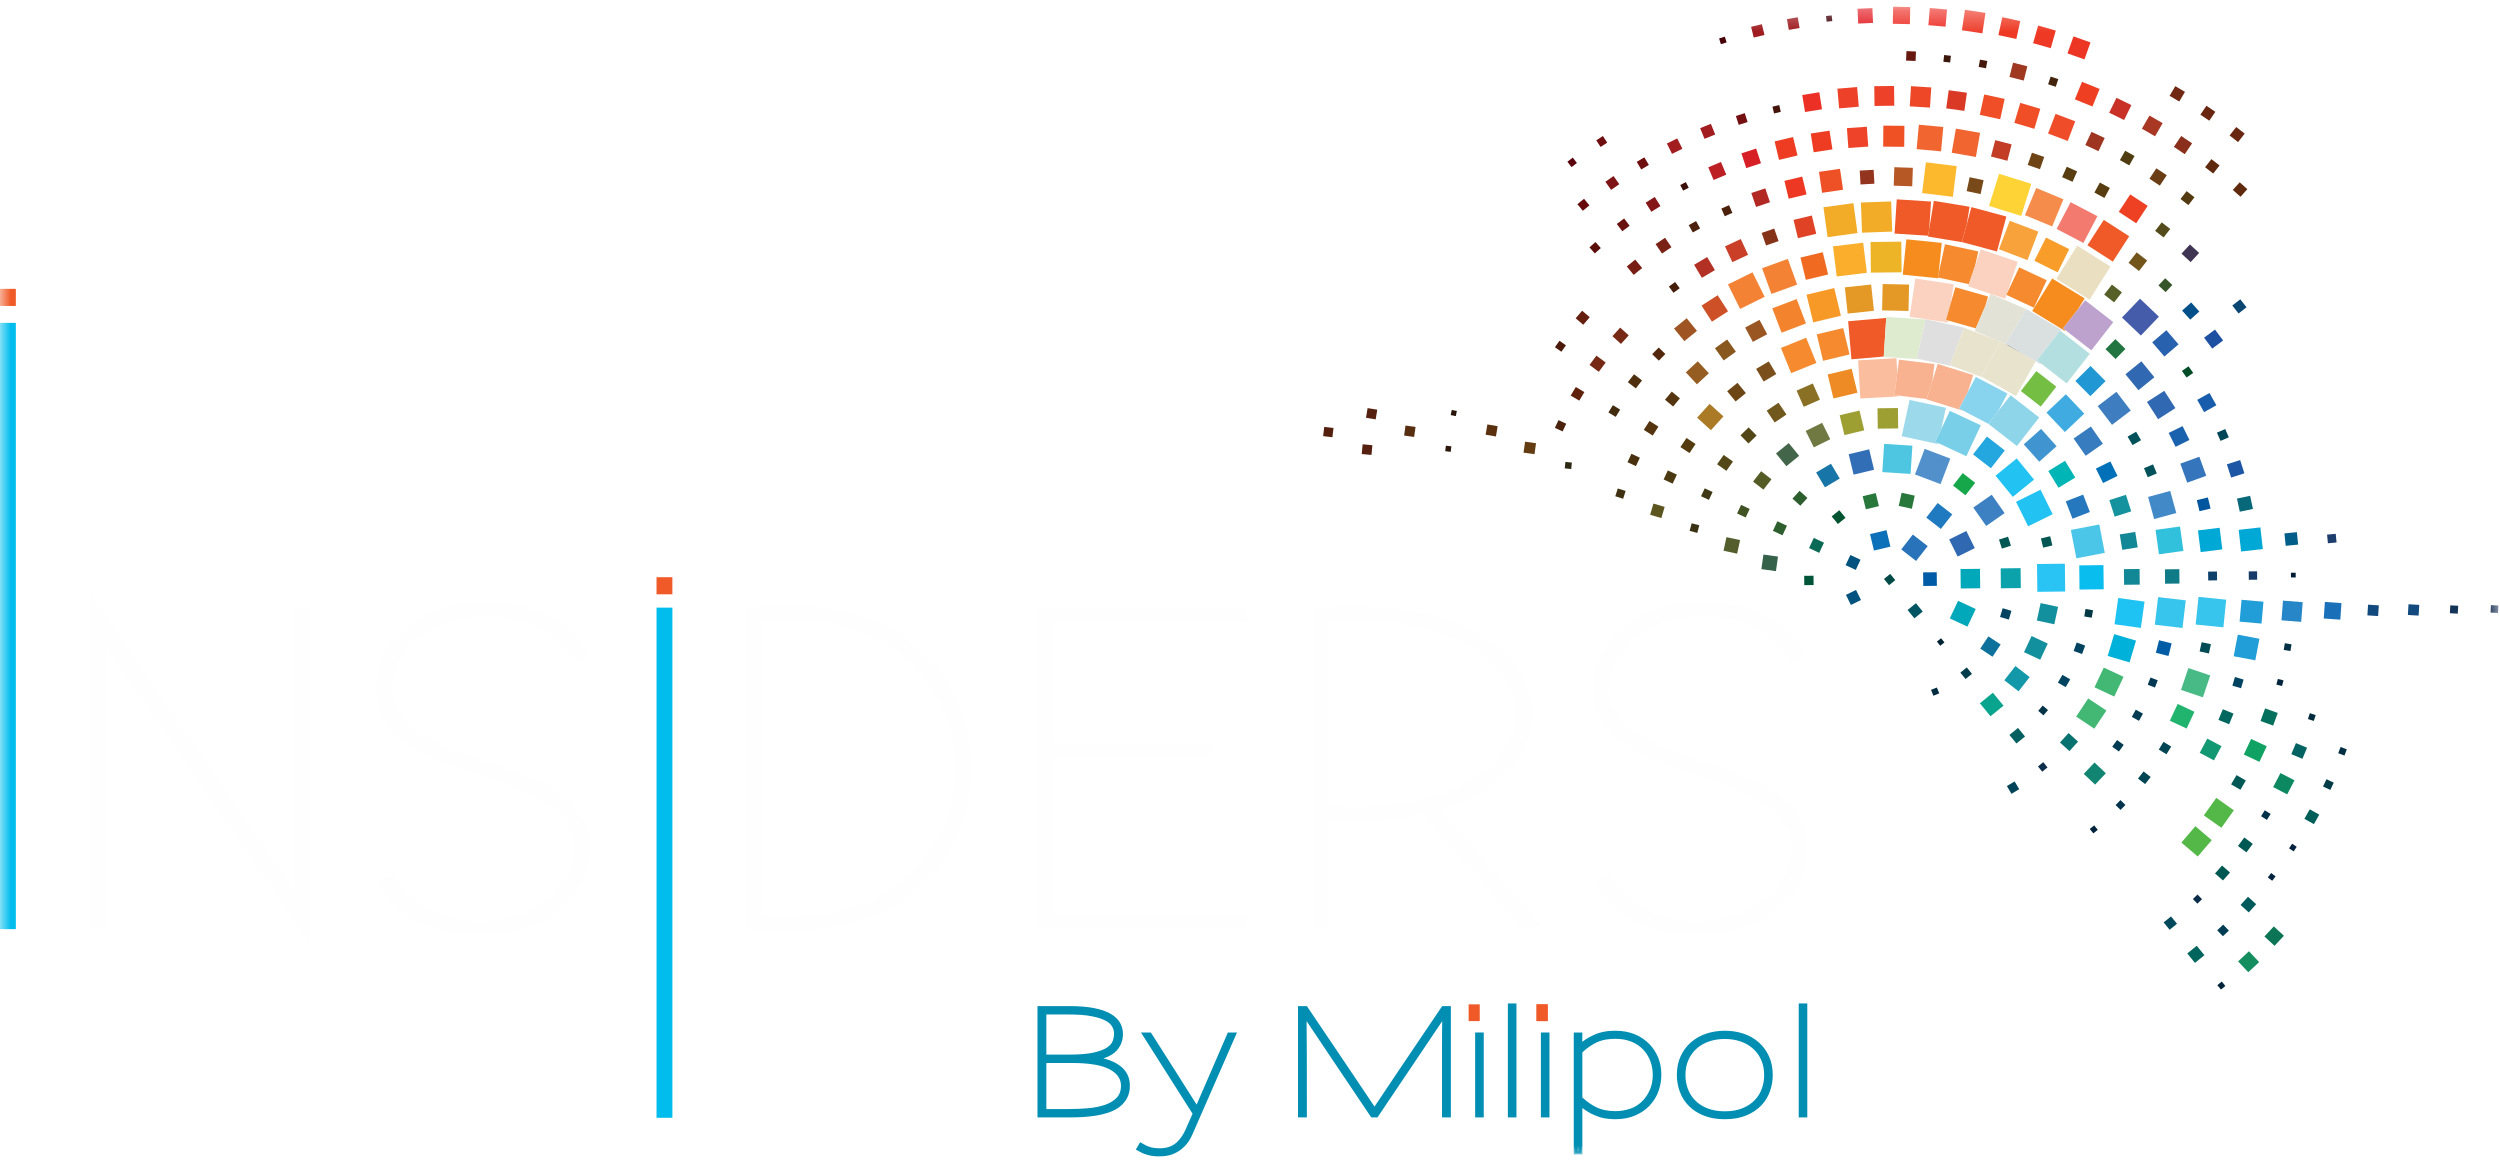 <svg xmlns="http://www.w3.org/2000/svg" xmlns:xlink="http://www.w3.org/1999/xlink" width="119" height="56" viewBox="0 0 119 56">
  <defs>
    <polygon id="logo-mobile-a" points="0 55 118.923 55 118.923 .319 0 .319"/>
  </defs>
  <g fill="none" fill-rule="evenodd">
    <polygon fill="#F05A28" points="69.982 48.529 70.361 48.529 70.361 47.882 69.982 47.882"/>
    <polygon stroke="#F05A28" stroke-width=".15" points="69.982 48.529 70.361 48.529 70.361 47.882 69.982 47.882"/>
    <polygon fill="#F05A28" points="73.215 48.529 73.595 48.529 73.595 47.882 73.215 47.882"/>
    <polygon stroke="#F05A28" stroke-width=".15" points="73.215 48.529 73.595 48.529 73.595 47.882 73.215 47.882"/>
    <polygon fill="#F05A28" points="73.215 48.529 73.595 48.529 73.595 47.882 73.215 47.882"/>
    <polygon stroke="#F05A28" stroke-width=".15" points="73.215 48.529 73.595 48.529 73.595 47.882 73.215 47.882"/>
    <path fill="#008EB3" d="M52.856,50.835 C52.471,50.626 51.855,50.523 51.008,50.523 L49.731,50.523 L49.731,52.865 L50.894,52.865 C51.195,52.865 51.497,52.853 51.799,52.826 C52.099,52.801 52.373,52.747 52.616,52.663 C52.86,52.58 53.058,52.46 53.207,52.305 C53.359,52.148 53.434,51.94 53.434,51.681 C53.434,51.326 53.241,51.043 52.856,50.835 M52.996,48.815 C52.925,48.694 52.802,48.59 52.631,48.503 C52.459,48.414 52.231,48.346 51.948,48.294 C51.667,48.241 51.318,48.215 50.901,48.215 L49.731,48.215 L49.731,50.274 L50.909,50.274 C51.387,50.274 51.771,50.242 52.06,50.179 C52.35,50.114 52.572,50.032 52.728,49.93 C52.883,49.827 52.984,49.713 53.032,49.585 C53.08,49.458 53.104,49.33 53.104,49.202 C53.104,49.065 53.069,48.936 52.996,48.815 M53.582,52.233 C53.497,52.39 53.385,52.521 53.244,52.629 C53.103,52.735 52.939,52.819 52.753,52.884 C52.567,52.948 52.369,52.995 52.161,53.029 C51.952,53.062 51.739,53.084 51.521,53.097 C51.304,53.109 51.094,53.114 50.894,53.114 L49.459,53.114 L49.459,47.966 L50.923,47.966 C51.368,47.966 51.746,47.998 52.06,48.058 C52.374,48.12 52.627,48.207 52.821,48.317 C53.015,48.429 53.155,48.561 53.244,48.712 C53.333,48.864 53.378,49.032 53.378,49.215 C53.378,49.505 53.283,49.752 53.097,49.958 C52.91,50.164 52.601,50.308 52.172,50.388 C52.641,50.454 53.013,50.595 53.291,50.81 C53.569,51.026 53.707,51.316 53.707,51.681 C53.707,51.893 53.665,52.077 53.582,52.233"/>
    <path stroke="#008EB3" stroke-width=".15" d="M52.856,50.835 C52.471,50.626 51.855,50.523 51.008,50.523 L49.731,50.523 L49.731,52.865 L50.894,52.865 C51.195,52.865 51.497,52.853 51.799,52.826 C52.099,52.801 52.373,52.747 52.616,52.663 C52.86,52.58 53.058,52.46 53.207,52.305 C53.359,52.148 53.434,51.94 53.434,51.681 C53.434,51.326 53.241,51.043 52.856,50.835 Z M52.996,48.815 C52.925,48.694 52.802,48.59 52.631,48.503 C52.459,48.414 52.231,48.346 51.948,48.294 C51.667,48.241 51.318,48.215 50.901,48.215 L49.731,48.215 L49.731,50.274 L50.909,50.274 C51.387,50.274 51.771,50.242 52.06,50.179 C52.35,50.114 52.572,50.032 52.728,49.93 C52.883,49.827 52.984,49.713 53.032,49.585 C53.08,49.458 53.104,49.33 53.104,49.202 C53.104,49.065 53.069,48.936 52.996,48.815 Z M53.582,52.233 C53.497,52.39 53.385,52.521 53.244,52.629 C53.103,52.735 52.939,52.819 52.753,52.884 C52.567,52.948 52.369,52.995 52.161,53.029 C51.952,53.062 51.739,53.084 51.521,53.097 C51.304,53.109 51.094,53.114 50.894,53.114 L49.459,53.114 L49.459,47.966 L50.923,47.966 C51.368,47.966 51.746,47.998 52.06,48.058 C52.374,48.12 52.627,48.207 52.821,48.317 C53.015,48.429 53.155,48.561 53.244,48.712 C53.333,48.864 53.378,49.032 53.378,49.215 C53.378,49.505 53.283,49.752 53.097,49.958 C52.91,50.164 52.601,50.308 52.172,50.388 C52.641,50.454 53.013,50.595 53.291,50.81 C53.569,51.026 53.707,51.316 53.707,51.681 C53.707,51.893 53.665,52.077 53.582,52.233 Z"/>
    <path fill="#008EB3" d="M56.722,53.895 C56.679,54.004 56.62,54.12 56.546,54.243 C56.472,54.366 56.372,54.483 56.248,54.592 C56.128,54.701 55.984,54.789 55.814,54.861 C55.644,54.932 55.437,54.967 55.193,54.967 C55.069,54.967 54.963,54.962 54.874,54.95 C54.785,54.937 54.703,54.92 54.626,54.897 C54.534,54.869 54.456,54.84 54.389,54.808 C54.322,54.777 54.248,54.738 54.167,54.692 L54.296,54.471 C54.363,54.509 54.428,54.543 54.49,54.577 C54.552,54.611 54.62,54.639 54.698,54.662 C54.765,54.686 54.84,54.704 54.924,54.715 C55.007,54.728 55.097,54.733 55.193,54.733 C55.375,54.733 55.539,54.708 55.689,54.655 C55.837,54.602 55.968,54.523 56.083,54.414 C56.245,54.257 56.383,54.059 56.492,53.817 L56.851,53.008 L54.447,49.222 L54.74,49.222 L55.875,51.006 C56.056,51.295 56.24,51.584 56.424,51.876 C56.607,52.166 56.791,52.454 56.972,52.738 C57.227,52.146 57.477,51.566 57.727,50.999 L58.495,49.222 L58.766,49.222 L56.722,53.895 Z"/>
    <path stroke="#008EB3" stroke-width=".15" d="M56.722,53.895 C56.679,54.004 56.62,54.12 56.546,54.243 C56.472,54.366 56.372,54.483 56.248,54.592 C56.128,54.701 55.984,54.789 55.814,54.861 C55.644,54.932 55.437,54.967 55.193,54.967 C55.069,54.967 54.963,54.962 54.874,54.95 C54.785,54.937 54.703,54.92 54.626,54.897 C54.534,54.869 54.456,54.84 54.389,54.808 C54.322,54.777 54.248,54.738 54.167,54.692 L54.296,54.471 C54.363,54.509 54.428,54.543 54.49,54.577 C54.552,54.611 54.62,54.639 54.698,54.662 C54.765,54.686 54.84,54.704 54.924,54.715 C55.007,54.728 55.097,54.733 55.193,54.733 C55.375,54.733 55.539,54.708 55.689,54.655 C55.837,54.602 55.968,54.523 56.083,54.414 C56.245,54.257 56.383,54.059 56.492,53.817 L56.851,53.008 L54.447,49.222 L54.74,49.222 L55.875,51.006 C56.056,51.295 56.24,51.584 56.424,51.876 C56.607,52.166 56.791,52.454 56.972,52.738 C57.227,52.146 57.477,51.566 57.727,50.999 L58.495,49.222 L58.766,49.222 L56.722,53.895 Z"/>
    <path fill="#008EB3" d="M68.714,53.114 L68.714,50.189 C68.714,49.402 68.718,48.792 68.728,48.356 C68.436,48.792 68.024,49.404 67.493,50.192 C66.963,50.98 66.307,51.955 65.527,53.114 L65.311,53.114 C64.528,51.95 63.87,50.974 63.342,50.185 C62.813,49.397 62.406,48.788 62.118,48.356 C62.123,48.792 62.127,49.402 62.129,50.189 C62.131,50.975 62.132,51.95 62.132,53.114 L61.86,53.114 L61.86,47.967 L62.169,47.967 C62.972,49.165 63.645,50.164 64.189,50.966 C64.732,51.769 65.144,52.382 65.427,52.809 C65.709,52.382 66.121,51.769 66.661,50.966 C67.201,50.164 67.876,49.165 68.686,47.967 L68.986,47.967 L68.986,53.114 L68.714,53.114 Z"/>
    <path stroke="#008EB3" stroke-width=".15" d="M68.714,53.114 L68.714,50.189 C68.714,49.402 68.718,48.792 68.728,48.356 C68.436,48.792 68.024,49.404 67.493,50.192 C66.963,50.98 66.307,51.955 65.527,53.114 L65.311,53.114 C64.528,51.95 63.87,50.974 63.342,50.185 C62.813,49.397 62.406,48.788 62.118,48.356 C62.123,48.792 62.127,49.402 62.129,50.189 C62.131,50.975 62.132,51.95 62.132,53.114 L61.86,53.114 L61.86,47.967 L62.169,47.967 C62.972,49.165 63.645,50.164 64.189,50.966 C64.732,51.769 65.144,52.382 65.427,52.809 C65.709,52.382 66.121,51.769 66.661,50.966 C67.201,50.164 67.876,49.165 68.686,47.967 L68.986,47.967 L68.986,53.114 L68.714,53.114 Z"/>
    <mask id="logo-mobile-b" fill="#fff">
      <use xlink:href="#logo-mobile-a"/>
    </mask>
    <polygon fill="#008EB3" points="71.849 53.114 72.108 53.114 72.108 47.839 71.849 47.839" mask="url(#logo-mobile-b)"/>
    <polygon stroke="#008EB3" stroke-width=".15" points="71.849 53.114 72.108 53.114 72.108 47.839 71.849 47.839" mask="url(#logo-mobile-b)"/>
    <path fill="#008EB3" d="M78.629,50.49 C78.549,50.275 78.433,50.084 78.28,49.919 C78.128,49.753 77.934,49.62 77.699,49.521 C77.465,49.421 77.194,49.372 76.889,49.372 C76.74,49.372 76.591,49.384 76.44,49.408 C76.289,49.431 76.137,49.477 75.983,49.543 C75.854,49.604 75.726,49.678 75.6,49.766 C75.473,49.855 75.354,49.952 75.245,50.061 L75.245,52.276 C75.397,52.413 75.537,52.524 75.664,52.607 C75.791,52.689 75.906,52.755 76.012,52.802 C76.122,52.849 76.25,52.888 76.397,52.919 C76.542,52.95 76.707,52.965 76.889,52.965 C77.146,52.965 77.396,52.924 77.637,52.841 C77.88,52.757 78.091,52.618 78.273,52.419 C78.412,52.267 78.525,52.087 78.614,51.878 C78.703,51.671 78.747,51.429 78.747,51.155 C78.747,50.927 78.707,50.706 78.629,50.49 M78.879,51.9 C78.796,52.146 78.656,52.373 78.46,52.581 C78.292,52.762 78.075,52.91 77.81,53.025 C77.544,53.141 77.237,53.2 76.889,53.2 C76.772,53.2 76.634,53.191 76.472,53.17 C76.309,53.152 76.13,53.101 75.934,53.014 C75.823,52.973 75.707,52.912 75.586,52.834 C75.463,52.756 75.35,52.672 75.245,52.581 L75.245,54.875 L74.986,54.875 L74.986,49.222 L75.245,49.222 L75.237,49.757 C75.319,49.68 75.414,49.607 75.521,49.536 C75.629,49.464 75.752,49.399 75.89,49.337 C76.029,49.271 76.18,49.221 76.343,49.188 C76.505,49.154 76.686,49.138 76.889,49.138 C77.543,49.138 78.072,49.349 78.474,49.77 C78.637,49.94 78.766,50.141 78.861,50.373 C78.957,50.605 79.005,50.866 79.005,51.155 C79.005,51.405 78.963,51.654 78.879,51.9" mask="url(#logo-mobile-b)"/>
    <path stroke="#008EB3" stroke-width=".15" d="M78.629,50.49 C78.549,50.275 78.433,50.084 78.28,49.919 C78.128,49.753 77.934,49.62 77.699,49.521 C77.465,49.421 77.194,49.372 76.889,49.372 C76.74,49.372 76.591,49.384 76.44,49.408 C76.289,49.431 76.137,49.477 75.983,49.543 C75.854,49.604 75.726,49.678 75.6,49.766 C75.473,49.855 75.354,49.952 75.245,50.061 L75.245,52.276 C75.397,52.413 75.537,52.524 75.664,52.607 C75.791,52.689 75.906,52.755 76.012,52.802 C76.122,52.849 76.25,52.888 76.397,52.919 C76.542,52.95 76.707,52.965 76.889,52.965 C77.146,52.965 77.396,52.924 77.637,52.841 C77.88,52.757 78.091,52.618 78.273,52.419 C78.412,52.267 78.525,52.087 78.614,51.878 C78.703,51.671 78.747,51.429 78.747,51.155 C78.747,50.927 78.707,50.706 78.629,50.49 Z M78.879,51.9 C78.796,52.146 78.656,52.373 78.46,52.581 C78.292,52.762 78.075,52.91 77.81,53.025 C77.544,53.141 77.237,53.2 76.889,53.2 C76.772,53.2 76.634,53.191 76.472,53.17 C76.309,53.152 76.13,53.101 75.934,53.014 C75.823,52.973 75.707,52.912 75.586,52.834 C75.463,52.756 75.35,52.672 75.245,52.581 L75.245,54.875 L74.986,54.875 L74.986,49.222 L75.245,49.222 L75.237,49.757 C75.319,49.68 75.414,49.607 75.521,49.536 C75.629,49.464 75.752,49.399 75.89,49.337 C76.029,49.271 76.18,49.221 76.343,49.188 C76.505,49.154 76.686,49.138 76.889,49.138 C77.543,49.138 78.072,49.349 78.474,49.77 C78.637,49.94 78.766,50.141 78.861,50.373 C78.957,50.605 79.005,50.866 79.005,51.155 C79.005,51.405 78.963,51.654 78.879,51.9 Z" mask="url(#logo-mobile-b)"/>
    <path fill="#008EB3" d="M83.898,50.417 C83.798,50.193 83.661,50.005 83.486,49.852 C83.311,49.697 83.106,49.581 82.869,49.5 C82.632,49.42 82.377,49.38 82.104,49.38 C81.826,49.38 81.569,49.42 81.334,49.5 C81.096,49.581 80.89,49.697 80.715,49.852 C80.542,50.005 80.404,50.193 80.303,50.417 C80.202,50.638 80.152,50.891 80.152,51.176 C80.152,51.413 80.191,51.639 80.271,51.854 C80.35,52.069 80.469,52.26 80.629,52.425 C80.789,52.591 80.992,52.724 81.239,52.824 C81.485,52.923 81.774,52.973 82.104,52.973 L82.112,52.973 C82.437,52.973 82.722,52.923 82.966,52.824 C83.209,52.724 83.411,52.591 83.572,52.425 C83.732,52.26 83.852,52.069 83.93,51.854 C84.01,51.639 84.049,51.413 84.049,51.176 C84.049,50.891 83.999,50.638 83.898,50.417 M84.178,51.925 C84.092,52.169 83.96,52.384 83.779,52.571 C83.6,52.757 83.373,52.91 83.095,53.025 C82.818,53.141 82.488,53.2 82.104,53.2 C81.731,53.2 81.406,53.144 81.129,53.033 C80.851,52.921 80.62,52.774 80.439,52.588 C80.257,52.404 80.121,52.189 80.031,51.943 C79.94,51.697 79.893,51.438 79.893,51.168 C79.893,50.847 79.951,50.56 80.066,50.309 C80.18,50.059 80.339,49.845 80.54,49.67 C80.741,49.495 80.975,49.362 81.243,49.272 C81.511,49.183 81.798,49.138 82.104,49.138 C82.411,49.138 82.698,49.183 82.966,49.272 C83.234,49.362 83.467,49.495 83.665,49.67 C83.864,49.845 84.02,50.059 84.135,50.309 C84.25,50.56 84.308,50.847 84.308,51.168 L84.308,51.176 C84.308,51.432 84.264,51.681 84.178,51.925" mask="url(#logo-mobile-b)"/>
    <path stroke="#008EB3" stroke-width=".15" d="M83.898,50.417 C83.798,50.193 83.661,50.005 83.486,49.852 C83.311,49.697 83.106,49.581 82.869,49.5 C82.632,49.42 82.377,49.38 82.104,49.38 C81.826,49.38 81.569,49.42 81.334,49.5 C81.096,49.581 80.89,49.697 80.715,49.852 C80.542,50.005 80.404,50.193 80.303,50.417 C80.202,50.638 80.152,50.891 80.152,51.176 C80.152,51.413 80.191,51.639 80.271,51.854 C80.35,52.069 80.469,52.26 80.629,52.425 C80.789,52.591 80.992,52.724 81.239,52.824 C81.485,52.923 81.774,52.973 82.104,52.973 L82.112,52.973 C82.437,52.973 82.722,52.923 82.966,52.824 C83.209,52.724 83.411,52.591 83.572,52.425 C83.732,52.26 83.852,52.069 83.93,51.854 C84.01,51.639 84.049,51.413 84.049,51.176 C84.049,50.891 83.999,50.638 83.898,50.417 Z M84.178,51.925 C84.092,52.169 83.96,52.384 83.779,52.571 C83.6,52.757 83.373,52.91 83.095,53.025 C82.818,53.141 82.488,53.2 82.104,53.2 C81.731,53.2 81.406,53.144 81.129,53.033 C80.851,52.921 80.62,52.774 80.439,52.588 C80.257,52.404 80.121,52.189 80.031,51.943 C79.94,51.697 79.893,51.438 79.893,51.168 C79.893,50.847 79.951,50.56 80.066,50.309 C80.18,50.059 80.339,49.845 80.54,49.67 C80.741,49.495 80.975,49.362 81.243,49.272 C81.511,49.183 81.798,49.138 82.104,49.138 C82.411,49.138 82.698,49.183 82.966,49.272 C83.234,49.362 83.467,49.495 83.665,49.67 C83.864,49.845 84.02,50.059 84.135,50.309 C84.25,50.56 84.308,50.847 84.308,51.168 L84.308,51.176 C84.308,51.432 84.264,51.681 84.178,51.925 Z" mask="url(#logo-mobile-b)"/>
    <polygon fill="#008EB3" points="85.694 53.114 85.952 53.114 85.952 47.839 85.694 47.839" mask="url(#logo-mobile-b)"/>
    <polygon stroke="#008EB3" stroke-width=".15" points="85.694 53.114 85.952 53.114 85.952 47.839 85.694 47.839" mask="url(#logo-mobile-b)"/>
    <polygon fill="#008EB3" points="73.421 53.114 73.68 53.114 73.68 49.222 73.421 49.222" mask="url(#logo-mobile-b)"/>
    <polygon stroke="#008EB3" stroke-width=".15" points="73.421 53.114 73.68 53.114 73.68 49.222 73.421 49.222" mask="url(#logo-mobile-b)"/>
    <polygon fill="#008EB3" points="70.292 53.114 70.551 53.114 70.551 49.222 70.292 49.222" mask="url(#logo-mobile-b)"/>
    <polygon stroke="#008EB3" stroke-width=".15" points="70.292 53.114 70.551 53.114 70.551 49.222 70.292 49.222" mask="url(#logo-mobile-b)"/>
    <polygon fill="#00BDED" points="0 44.227 .754 44.227 .754 15.368 0 15.368" mask="url(#logo-mobile-b)"/>
    <polygon fill="#F05A28" points="0 14.563 .754 14.563 .754 13.749 0 13.749" mask="url(#logo-mobile-b)"/>
    <polygon fill="#FEFEFE" points="4.274 44.227 4.274 28.289 14.004 42.456 14.004 28.923 14.758 28.923 14.758 44.861 5.028 30.694 5.028 44.227" mask="url(#logo-mobile-b)"/>
    <path fill="#FEFEFE" d="M18.705,41.647 C19.46,43.134 21.069,43.833 22.879,43.833 C25.418,43.833 27.354,42.369 27.354,40.292 C27.354,38.455 24.89,37.493 22.879,36.881 C20.616,36.203 17.901,35.11 17.901,32.858 C17.901,30.388 20.189,28.66 23.13,28.66 C25.243,28.66 27.153,29.492 28.008,31.241 L27.304,31.503 C26.549,30.016 24.94,29.316 23.13,29.316 C20.591,29.316 18.655,30.782 18.655,32.858 C18.655,34.695 21.119,35.657 23.13,36.269 C25.393,36.947 28.108,38.04 28.108,40.292 C28.108,42.762 25.821,44.489 22.879,44.489 C20.742,44.489 18.856,43.658 18.002,41.909 L18.705,41.647 Z" mask="url(#logo-mobile-b)"/>
    <polygon fill="#00BDED" points="31.251 53.207 32.006 53.207 32.006 28.923 31.251 28.923" mask="url(#logo-mobile-b)"/>
    <path fill="#FEFEFE" d="M45.481,36.575 C45.481,33.033 42.891,29.491 37.712,29.491 C37.36,29.491 36.681,29.513 36.279,29.535 L36.279,43.615 C36.706,43.637 37.36,43.637 37.712,43.637 C42.891,43.637 45.481,40.117 45.481,36.575 M46.235,36.575 C46.235,40.445 43.394,44.292 37.712,44.292 C37.159,44.292 36.178,44.271 35.525,44.227 L35.525,28.923 C36.178,28.879 37.159,28.836 37.712,28.836 C43.394,28.836 46.235,32.683 46.235,36.575" mask="url(#logo-mobile-b)"/>
    <polygon fill="#FEFEFE" points="49.378 44.227 49.378 28.923 59.334 28.923 59.334 29.579 50.132 29.579 50.132 35.351 57.675 35.351 57.675 36.007 50.132 36.007 50.132 43.571 59.334 43.571 59.334 44.227" mask="url(#logo-mobile-b)"/>
    <path fill="#FEFEFE" d="M63.23 29.535L63.23 38.368C63.633 38.39 64.06 38.412 64.412 38.412 69.592 38.412 72.181 36.203 72.181 33.974 72.181 31.743 69.592 29.513 64.412 29.513 64.06 29.513 63.658 29.513 63.23 29.535L63.23 29.535zM62.476 44.227L62.476 28.923C63.129 28.879 63.859 28.857 64.412 28.857 70.094 28.857 72.935 31.437 72.935 33.974 72.935 35.832 71.451 37.668 68.51 38.543L73.312 44.03 72.709 44.424 67.731 38.739C66.776 38.958 65.644 39.067 64.412 39.067 64.035 39.067 63.658 39.045 63.23 39.023L63.23 44.227 62.476 44.227zM76.631 41.647C77.385 43.134 78.994 43.833 80.804 43.833 83.343 43.833 85.279 42.369 85.279 40.292 85.279 38.455 82.815 37.493 80.804 36.881 78.541 36.203 75.826 35.11 75.826 32.858 75.826 30.388 78.114 28.66 81.055 28.66 83.167 28.66 85.078 29.492 85.933 31.241L85.229 31.503C84.475 30.016 82.865 29.316 81.055 29.316 78.516 29.316 76.581 30.782 76.581 32.858 76.581 34.695 79.045 35.657 81.055 36.269 83.319 36.947 86.034 38.04 86.034 40.292 86.034 42.762 83.746 44.489 80.804 44.489 78.667 44.489 76.781 43.658 75.926 41.909L76.631 41.647z" mask="url(#logo-mobile-b)"/>
    <polygon fill="#F05A28" points="31.251 28.289 32.005 28.289 32.005 27.475 31.251 27.475" mask="url(#logo-mobile-b)"/>
    <polygon fill="#000" points="95.614 16.445 95.424 16.364 96.505 16.971" mask="url(#logo-mobile-b)"/>
    <polygon fill="#004A47" points="89.677 27.559 89.919 27.856 90.216 27.614 89.974 27.317" mask="url(#logo-mobile-b)"/>
    <polygon fill="#005563" points="91.522 29.109 91.198 28.713 90.801 29.036 91.125 29.433" mask="url(#logo-mobile-b)"/>
    <polygon fill="#00537E" points="88.346 28.08 87.866 28.317 88.103 28.796 88.583 28.559" mask="url(#logo-mobile-b)"/>
    <polygon fill="#00537E" points="88.078 26.418 87.85 26.902 88.335 27.128 88.561 26.645" mask="url(#logo-mobile-b)"/>
    <polygon fill="#0D71B9" points="89.797 25.236 89.013 25.423 89.2 26.207 89.984 26.019" mask="url(#logo-mobile-b)"/>
    <polygon fill="#2873BA" points="91.206 26.702 91.758 25.996 91.05 25.445 90.499 26.152" mask="url(#logo-mobile-b)"/>
    <polygon fill="#005CA7" points="92.196 27.885 92.188 27.239 91.54 27.245 91.547 27.893" mask="url(#logo-mobile-b)"/>
    <polygon fill="#002433" points="92.196 30.541 92.357 30.739 92.556 30.578 92.394 30.38" mask="url(#logo-mobile-b)"/>
    <polygon fill="#005539" points="86.323 27.405 85.879 27.409 85.884 27.853 86.329 27.848" mask="url(#logo-mobile-b)"/>
    <polygon fill="#0B6A56" points="86.822 25.831 86.336 25.605 86.111 26.088 86.594 26.316" mask="url(#logo-mobile-b)"/>
    <polygon fill="#005331" points="87.846 24.647 87.55 24.285 87.188 24.581 87.484 24.942" mask="url(#logo-mobile-b)"/>
    <polygon fill="#29783B" points="89.436 24.092 89.286 23.47 88.664 23.619 88.814 24.241" mask="url(#logo-mobile-b)"/>
    <polygon fill="#29783B" points="91.005 24.217 91.142 23.592 90.516 23.457 90.38 24.081" mask="url(#logo-mobile-b)"/>
    <polygon fill="#1F7ABF" points="92.386 25.178 92.928 24.484 92.233 23.943 91.69 24.637" mask="url(#logo-mobile-b)"/>
    <polygon fill="#3068B2" points="94.001 26.09 93.597 25.274 92.78 25.678 93.184 26.493" mask="url(#logo-mobile-b)"/>
    <polygon fill="#00A8B9" points="94.258 28.002 94.247 27.076 93.321 27.086 93.331 28.012" mask="url(#logo-mobile-b)"/>
    <polygon fill="#00A8B9" points="93.204 28.598 92.811 29.435 93.651 29.828 94.044 28.99" mask="url(#logo-mobile-b)"/>
    <polygon fill="#003C4C" points="93.314 32.018 93.562 32.321 93.866 32.075 93.618 31.77" mask="url(#logo-mobile-b)"/>
    <polygon fill="#002C40" points="92.194 32.725 91.916 32.837 92.029 33.117 92.309 33.003" mask="url(#logo-mobile-b)"/>
    <polygon fill="#35604A" points="84.535 27.187 84.632 26.493 83.939 26.397 83.842 27.09" mask="url(#logo-mobile-b)"/>
    <polygon fill="#2D5E2E" points="84.847 25.482 85.06 25.025 84.603 24.812 84.39 25.268" mask="url(#logo-mobile-b)"/>
    <polygon fill="#2D5E2E" points="86.034 23.702 85.66 23.363 85.321 23.736 85.695 24.074" mask="url(#logo-mobile-b)"/>
    <polygon fill="#1875A7" points="86.866 23.196 87.572 22.778 87.153 22.073 86.447 22.49" mask="url(#logo-mobile-b)"/>
    <polygon fill="#326EB6" points="88.972 21.387 87.997 21.621 88.231 22.593 89.206 22.359" mask="url(#logo-mobile-b)"/>
    <polygon fill="#4EC6E1" points="89.598 22.472 90.944 22.558 91.03 21.214 89.684 21.128" mask="url(#logo-mobile-b)"/>
    <polygon fill="#5290CC" points="92.834 21.829 91.615 21.367 91.153 22.584 92.371 23.045" mask="url(#logo-mobile-b)"/>
    <polygon fill="#16A74A" points="93.556 23.576 94.02 22.983 93.425 22.52 92.963 23.113" mask="url(#logo-mobile-b)"/>
    <polygon fill="#3D81C3" points="95.419 24.424 94.806 23.548 93.928 24.16 94.542 25.036" mask="url(#logo-mobile-b)"/>
    <polygon fill="#005652" points="95.152 25.684 95.29 26.114 95.72 25.975 95.583 25.546" mask="url(#logo-mobile-b)"/>
    <polygon fill="#0CA2AC" points="96.191 27.992 96.18 27.044 95.232 27.055 95.242 28.002" mask="url(#logo-mobile-b)"/>
    <polygon fill="#004461" points="95.327 28.951 95.202 29.369 95.621 29.493 95.745 29.076" mask="url(#logo-mobile-b)"/>
    <polygon fill="#0E719B" points="95.231 30.679 94.648 30.291 94.26 30.873 94.843 31.261" mask="url(#logo-mobile-b)"/>
    <polygon fill="#09A48E" points="95.367 33.59 94.861 32.972 94.243 33.476 94.748 34.094" mask="url(#logo-mobile-b)"/>
    <polygon fill="#535E2C" points="82.688 26.355 82.829 25.708 82.18 25.568 82.04 26.215" mask="url(#logo-mobile-b)"/>
    <polygon fill="#415224" points="83.094 24.633 83.285 24.225 82.876 24.033 82.684 24.442" mask="url(#logo-mobile-b)"/>
    <polygon fill="#545B25" points="84.323 22.814 83.83 22.43 83.446 22.923 83.939 23.307" mask="url(#logo-mobile-b)"/>
    <polygon fill="#43664A" points="85.639 21.696 85.144 21.09 84.537 21.585 85.031 22.191" mask="url(#logo-mobile-b)"/>
    <polygon fill="#707942" points="86.338 21.294 87.121 20.908 86.733 20.125 85.95 20.513" mask="url(#logo-mobile-b)"/>
    <polygon fill="#9D9F33" points="88.512 19.54 87.568 19.765 87.794 20.709 88.739 20.483" mask="url(#logo-mobile-b)"/>
    <polygon fill="#9D9F33" points="90.342 19.423 89.37 19.433 89.381 20.404 90.353 20.393" mask="url(#logo-mobile-b)"/>
    <polygon fill="#9CDAEB" points="92.407 20.421 92.627 19.41 90.896 19.036 90.522 20.764 92.251 21.138 92.262 21.092 92.123 21.028" mask="url(#logo-mobile-b)"/>
    <polygon fill="#79CFE7" points="94.287 20.245 92.813 19.556 92.407 20.421 92.123 21.028 92.261 21.092 93.597 21.717" mask="url(#logo-mobile-b)"/>
    <polygon fill="#24A6DE" points="94.766 22.29 95.429 21.441 94.579 20.78 93.916 21.628" mask="url(#logo-mobile-b)"/>
    <polygon fill="#22C3F3" points="95.81 23.652 96.82 22.829 95.996 21.82 94.986 22.643" mask="url(#logo-mobile-b)"/>
    <polygon fill="#22C3F3" points="97.708 24.476 97.13 23.309 95.961 23.887 96.54 25.052" mask="url(#logo-mobile-b)"/>
    <polygon fill="#005652" points="97.148 25.63 97.254 26.068 97.694 25.963 97.588 25.524" mask="url(#logo-mobile-b)"/>
    <polygon fill="#29C4F3" points="98.288 26.832 96.962 26.847 96.977 28.171 98.303 28.156" mask="url(#logo-mobile-b)"/>
    <polygon fill="#13909D" points="97.785 29.717 97.965 28.886 97.133 28.707 96.952 29.537" mask="url(#logo-mobile-b)"/>
    <polygon fill="#13909D" points="97.114 31.404 97.474 30.635 96.703 30.274 96.342 31.044" mask="url(#logo-mobile-b)"/>
    <polygon fill="#1398A9" points="96.611 32.23 95.934 31.703 95.405 32.38 96.084 32.907" mask="url(#logo-mobile-b)"/>
    <polygon fill="#00605F" points="96.391 35.057 96.057 34.649 95.648 34.982 95.982 35.39" mask="url(#logo-mobile-b)"/>
    <polygon fill="#3A3213" points="80.523 24.907 80.426 25.27 80.791 25.367 80.887 25.003" mask="url(#logo-mobile-b)"/>
    <polygon fill="#3E3914" points="81.345 23.795 81.52 23.42 81.145 23.245 80.969 23.62" mask="url(#logo-mobile-b)"/>
    <polygon fill="#544717" points="82.49 21.97 82.047 21.656 81.733 22.098 82.176 22.412" mask="url(#logo-mobile-b)"/>
    <polygon fill="#544717" points="82.847 20.722 83.226 21.11 83.614 20.732 83.235 20.344" mask="url(#logo-mobile-b)"/>
    <polygon fill="#71591D" points="85.036 19.731 84.656 19.17 84.094 19.549 84.474 20.11" mask="url(#logo-mobile-b)"/>
    <polygon fill="#897024" points="85.857 19.364 86.63 19.024 86.289 18.253 85.517 18.593" mask="url(#logo-mobile-b)"/>
    <polygon fill="#EE8B24" points="88.14 17.552 86.997 17.825 87.271 18.966 88.414 18.693" mask="url(#logo-mobile-b)"/>
    <polygon fill="#FABD9E" points="90.31 17.776 90.269 17.05 88.448 17.152 88.55 18.969 90.371 18.867 90.369 18.83 90.181 18.806" mask="url(#logo-mobile-b)"/>
    <polygon fill="#F9B28F" points="92.081 17.329 90.391 17.119 90.309 17.776 90.181 18.806 90.369 18.83 91.71 18.996 91.981 18.13" mask="url(#logo-mobile-b)"/>
    <polygon fill="#F9B28F" points="93.671 18.659 93.924 17.852 92.233 17.324 91.981 18.13 91.71 18.996 91.705 19.011 93.395 19.539 93.401 19.524 93.257 19.448" mask="url(#logo-mobile-b)"/>
    <polygon fill="#88D4EE" points="95.121 19.559 95.555 18.732 94.047 17.943 93.671 18.659 93.257 19.449 93.401 19.524 94.653 20.179 94.643 20.172" mask="url(#logo-mobile-b)"/>
    <polygon fill="#8ED5E9" points="95.121 19.559 94.643 20.172 94.653 20.179 96.004 21.231 97.065 19.872 95.704 18.813" mask="url(#logo-mobile-b)"/>
    <polygon fill="#4095D1" points="97.156 20.416 96.33 21.152 97.068 21.977 97.894 21.241" mask="url(#logo-mobile-b)"/>
    <polygon fill="#00B5B6" points="98.782 22.73 98.294 21.934 97.498 22.422 97.985 23.217" mask="url(#logo-mobile-b)"/>
    <polygon fill="#2578BD" points="98.329 23.864 98.651 24.691 99.479 24.37 99.158 23.543" mask="url(#logo-mobile-b)"/>
    <polygon fill="#4BC6E8" points="98.834 26.576 100.188 26.315 99.927 24.964 98.573 25.225" mask="url(#logo-mobile-b)"/>
    <polygon fill="#09BDEF" points="98.984 28.062 100.137 28.05 100.124 26.899 98.972 26.912" mask="url(#logo-mobile-b)"/>
    <polygon fill="#003844" points="99.21 29.343 99.567 29.403 99.628 29.048 99.271 28.987" mask="url(#logo-mobile-b)"/>
    <polygon fill="#004360" points="98.85 30.583 98.704 30.987 99.107 31.132 99.254 30.729" mask="url(#logo-mobile-b)"/>
    <polygon fill="#004360" points="98.326 32.708 98.542 32.338 98.171 32.122 97.955 32.493" mask="url(#logo-mobile-b)"/>
    <polygon fill="#003446" points="97.232 33.584 97.018 33.836 97.269 34.051 97.485 33.799" mask="url(#logo-mobile-b)"/>
    <polygon fill="#0B2E4D" points="97.462 36.529 97.258 36.279 97.007 36.483 97.211 36.733" mask="url(#logo-mobile-b)"/>
    <polygon fill="#004459" points="95.527 37.416 95.746 37.785 96.115 37.566 95.896 37.197" mask="url(#logo-mobile-b)"/>
    <polygon fill="#5D551F" points="79.08 24.661 79.238 24.128 78.703 23.97 78.546 24.503" mask="url(#logo-mobile-b)"/>
    <polygon fill="#4B3911" points="79.618 23.022 79.82 22.593 79.389 22.392 79.189 22.821" mask="url(#logo-mobile-b)"/>
    <polygon fill="#553C10" points="80.709 21.136 80.277 20.848 79.988 21.28 80.421 21.568" mask="url(#logo-mobile-b)"/>
    <polygon fill="#AB7A26" points="82.037 19.821 81.378 19.224 80.781 19.881 81.439 20.478" mask="url(#logo-mobile-b)"/>
    <polygon fill="#6D4616" points="83.104 18.712 82.704 18.222 82.213 18.622 82.614 19.111" mask="url(#logo-mobile-b)"/>
    <polygon fill="#7A4F1B" points="84.552 17.805 84.194 17.203 83.592 17.559 83.949 18.161" mask="url(#logo-mobile-b)"/>
    <polygon fill="#F58A2F" points="86.46 17.275 85.973 16.076 84.772 16.562 85.259 17.761" mask="url(#logo-mobile-b)"/>
    <polygon fill="#F58A2F" points="87.736 15.614 86.476 15.915 86.778 17.174 88.039 16.871" mask="url(#logo-mobile-b)"/>
    <polygon fill="#F05A28" points="87.972 15.29 88.128 17.103 89.667 16.971 89.784 15.134" mask="url(#logo-mobile-b)"/>
    <polygon fill="#DFEBCF" points="91.651 15.204 89.787 15.085 89.784 15.133 89.667 16.971 89.665 16.992 91.386 17.102 91.246 17.071" mask="url(#logo-mobile-b)"/>
    <polygon fill="#DEDFDE" points="93.488 15.599 93.528 15.613 93.531 15.602 91.653 15.197 91.651 15.204 91.246 17.071 91.386 17.102 93.009 17.453 92.811 17.377" mask="url(#logo-mobile-b)"/>
    <polygon fill="#E8E3CD" points="95.226 16.279 94.795 16.094 93.528 15.614 93.488 15.599 92.811 17.378 93.009 17.453 94.443 17.996 94.303 17.918" mask="url(#logo-mobile-b)"/>
    <polygon fill="#E8E3CD" points="95.424 16.364 95.226 16.279 94.303 17.918 94.443 17.996 95.965 18.851 96.895 17.201 96.505 16.971" mask="url(#logo-mobile-b)"/>
    <polygon fill="#74BF43" points="96.19 18.613 97.14 19.353 97.881 18.404 96.931 17.664" mask="url(#logo-mobile-b)"/>
    <polygon fill="#40ABE1" points="98.335 18.766 97.411 19.641 98.288 20.564 99.211 19.688" mask="url(#logo-mobile-b)"/>
    <polygon fill="#377CBF" points="98.703 20.874 99.277 21.695 100.098 21.121 99.525 20.302" mask="url(#logo-mobile-b)"/>
    <polygon fill="#0071B8" points="99.764 22.305 100.105 22.992 100.794 22.652 100.452 21.964" mask="url(#logo-mobile-b)"/>
    <polygon fill="#14929E" points="100.405 23.805 100.658 24.593 101.447 24.34 101.194 23.552" mask="url(#logo-mobile-b)"/>
    <polygon fill="#128796" points="101.637 25.318 100.9 25.438 101.02 26.173 101.756 26.054" mask="url(#logo-mobile-b)"/>
    <polygon fill="#128796" points="101.099 27.091 101.107 27.836 101.852 27.828 101.844 27.083" mask="url(#logo-mobile-b)"/>
    <polygon fill="#1EC3F3" points="100.652 29.715 101.905 29.89 102.08 28.637 100.827 28.463" mask="url(#logo-mobile-b)"/>
    <polygon fill="#00B1DA" points="101.675 30.493 100.635 30.185 100.326 31.223 101.367 31.531" mask="url(#logo-mobile-b)"/>
    <polygon fill="#43B874" points="101.081 32.216 100.139 31.777 99.697 32.716 100.639 33.156" mask="url(#logo-mobile-b)"/>
    <polygon fill="#43B874" points="100.265 33.821 99.399 33.246 98.824 34.11 99.689 34.685" mask="url(#logo-mobile-b)"/>
    <polygon fill="#087271" points="98.915 35.301 98.464 34.892 98.054 35.344 98.506 35.752" mask="url(#logo-mobile-b)"/>
    <polygon fill="#3F3011" points="77.007 23.25 76.888 23.622 77.261 23.742 77.38 23.369" mask="url(#logo-mobile-b)"/>
    <polygon fill="#49310F" points="77.468 22 77.87 22.189 78.059 21.787 77.656 21.599" mask="url(#logo-mobile-b)"/>
    <polygon fill="#55350F" points="78.941 20.308 78.515 20.038 78.244 20.463 78.67 20.733" mask="url(#logo-mobile-b)"/>
    <polygon fill="#55350F" points="79.641 19.35 79.964 18.962 79.576 18.64 79.253 19.027" mask="url(#logo-mobile-b)"/>
    <polygon fill="#965D22" points="80.245 17.725 80.773 18.293 81.342 17.766 80.813 17.198" mask="url(#logo-mobile-b)"/>
    <polygon fill="#88581E" points="82.213 16.159 81.631 16.575 82.046 17.157 82.628 16.741" mask="url(#logo-mobile-b)"/>
    <polygon fill="#995622" points="84.118 15.908 83.752 15.225 83.068 15.591 83.435 16.274" mask="url(#logo-mobile-b)"/>
    <polygon fill="#F4832E" points="84.36 14.676 84.802 15.837 85.964 15.395 85.522 14.235" mask="url(#logo-mobile-b)"/>
    <polygon fill="#F79926" points="87.626 15.028 87.31 13.712 85.991 14.028 86.308 15.344" mask="url(#logo-mobile-b)"/>
    <polygon fill="#E49825" points="89.2 14.792 89.066 13.543 87.814 13.677 87.949 14.927" mask="url(#logo-mobile-b)"/>
    <polygon fill="#E49825" points="90.845 14.802 90.872 13.546 89.614 13.52 89.587 14.775" mask="url(#logo-mobile-b)"/>
    <polygon fill="#FBD2C0" points="92.866 14.402 92.997 13.532 91.171 13.258 90.897 15.081 92.722 15.355 92.737 15.258 92.631 15.227" mask="url(#logo-mobile-b)"/>
    <polygon fill="#F58A2F" points="94.632 14.115 93.074 13.672 92.866 14.402 92.631 15.227 92.737 15.258 94.046 15.63 94.504 14.564" mask="url(#logo-mobile-b)"/>
    <polygon fill="#E2E3D6" points="96.517 14.745 96.484 14.731 96.515 14.749" mask="url(#logo-mobile-b)"/>
    <polygon fill="#E2E3D6" points="94.504 14.564 94.046 15.63 93.994 15.75 94.795 16.094 95.226 16.279 95.424 16.364 95.614 16.446 95.477 16.364 96.452 14.717 94.755 13.989 94.752 13.988" mask="url(#logo-mobile-b)"/>
    <polygon fill="#DADFDF" points="95.614 16.445 96.505 16.971 96.894 17.201 97.13 17.34 97.153 17.303 96.958 17.151 98.061 15.739 98.073 15.749 98.108 15.689 96.515 14.749 96.484 14.731 96.454 14.713 96.452 14.717 95.477 16.364" mask="url(#logo-mobile-b)"/>
    <polygon fill="#B4DFE0" points="96.958 17.151 97.153 17.303 98.373 18.252 99.475 16.84 98.073 15.748 98.061 15.739" mask="url(#logo-mobile-b)"/>
    <polygon fill="#2197D4" points="98.786 18.135 99.502 18.856 100.225 18.142 99.509 17.42" mask="url(#logo-mobile-b)"/>
    <polygon fill="#3E7DC0" points="99.85 19.331 100.532 20.222 101.424 19.542 100.743 18.65" mask="url(#logo-mobile-b)"/>
    <polygon fill="#005159" points="101.274 20.783 101.508 21.186 101.913 20.953 101.679 20.549" mask="url(#logo-mobile-b)"/>
    <polygon fill="#005159" points="102.053 22.285 102.233 22.715 102.664 22.535 102.484 22.105" mask="url(#logo-mobile-b)"/>
    <polygon fill="#4289C8" points="102.248 23.655 102.537 24.707 103.591 24.419 103.302 23.367" mask="url(#logo-mobile-b)"/>
    <polygon fill="#31C1DC" points="102.604 25.223 102.767 26.385 103.931 26.222 103.768 25.06" mask="url(#logo-mobile-b)"/>
    <polygon fill="#0F7B87" points="103.736 27.092 103.051 27.1 103.058 27.785 103.744 27.777" mask="url(#logo-mobile-b)"/>
    <polygon fill="#37C4ED" points="104.042 28.577 102.725 28.422 102.57 29.737 103.887 29.892" mask="url(#logo-mobile-b)"/>
    <polygon fill="#005CA5" points="103.22 31.224 103.37 30.625 102.77 30.475 102.62 31.074" mask="url(#logo-mobile-b)"/>
    <polygon fill="#003753" points="102.709 32.384 102.365 32.25 102.231 32.593 102.574 32.727" mask="url(#logo-mobile-b)"/>
    <polygon fill="#003B54" points="101.662 33.781 101.474 34.124 101.816 34.312 102.005 33.97" mask="url(#logo-mobile-b)"/>
    <polygon fill="#003B54" points="100.858 35.773 101.089 35.456 100.772 35.226 100.541 35.543" mask="url(#logo-mobile-b)"/>
    <polygon fill="#128572" points="100.239 36.807 99.698 36.295 99.185 36.836 99.726 37.348" mask="url(#logo-mobile-b)"/>
    <polygon fill="#00233B" points="99.854 39.499 99.683 39.289 99.472 39.46 99.643 39.67" mask="url(#logo-mobile-b)"/>
    <polygon fill="#2D2812" points="74.821 22.019 74.514 21.988 74.482 22.294 74.79 22.326" mask="url(#logo-mobile-b)"/>
    <polygon fill="#422A0F" points="77.12 19.498 76.773 19.286 76.56 19.632 76.908 19.844" mask="url(#logo-mobile-b)"/>
    <polygon fill="#4F310F" points="77.864 18.488 78.161 18.109 77.78 17.813 77.484 18.192" mask="url(#logo-mobile-b)"/>
    <polygon fill="#53270C" points="78.96 17.168 79.271 16.851 78.954 16.541 78.642 16.858" mask="url(#logo-mobile-b)"/>
    <polygon fill="#9F5423" points="80.776 15.749 80.286 15.149 79.683 15.639 80.174 16.239" mask="url(#logo-mobile-b)"/>
    <polygon fill="#CD5027" points="82.255 14.818 81.761 14.053 80.994 14.547 81.488 15.312" mask="url(#logo-mobile-b)"/>
    <polygon fill="#F48235" points="83.419 12.962 82.251 13.539 82.829 14.705 83.997 14.128" mask="url(#logo-mobile-b)"/>
    <polygon fill="#F48235" points="85.1 12.324 83.875 12.767 84.319 13.991 85.544 13.547" mask="url(#logo-mobile-b)"/>
    <polygon fill="#F16A21" points="87.019 13.065 86.764 12.005 85.702 12.259 85.957 13.32" mask="url(#logo-mobile-b)"/>
    <polygon fill="#FAAE2C" points="87.428 13.161 88.864 12.984 88.686 11.55 87.25 11.728" mask="url(#logo-mobile-b)"/>
    <polygon fill="#EDB428" points="89.038 11.519 89.054 12.978 90.516 12.961 90.5 11.502" mask="url(#logo-mobile-b)"/>
    <polygon fill="#F68C1E" points="92.28 13.014 92.428 11.561 90.742 11.391 90.57 13.074 92.257 13.245 92.261 13.211 92.239 13.206" mask="url(#logo-mobile-b)"/>
    <polygon fill="#F58A2F" points="94.165 11.968 92.582 11.626 92.281 13.014 92.239 13.206 92.261 13.211 93.719 13.527 94.021 12.634" mask="url(#logo-mobile-b)"/>
    <polygon fill="#FBD2C0" points="95.536 13.961 96.043 12.462 94.28 11.868 94.021 12.634 93.719 13.526 93.684 13.628 94.752 13.988 94.756 13.989 95.448 14.223 95.51 14.038 95.502 14.035" mask="url(#logo-mobile-b)"/>
    <polygon fill="#F58A2F" points="97.426 13.339 96.115 12.727 95.536 13.961 95.502 14.035 95.51 14.038 96.812 14.647" mask="url(#logo-mobile-b)"/>
    <polygon fill="#F68C1E" points="98.908 14.729 99.23 14.203 97.682 13.256 96.732 14.802 98.281 15.749 98.306 15.71 98.203 15.63" mask="url(#logo-mobile-b)"/>
    <polygon fill="#BCA2CD" points="98.908 14.729 98.203 15.63 98.306 15.71 99.547 16.676 100.593 15.335 99.25 14.29" mask="url(#logo-mobile-b)"/>
    <polygon fill="#227540" points="100.692 16.142 100.223 16.62 100.701 17.089 101.171 16.61" mask="url(#logo-mobile-b)"/>
    <polygon fill="#3168B2" points="101.17 17.816 101.789 18.574 102.548 17.956 101.929 17.198" mask="url(#logo-mobile-b)"/>
    <polygon fill="#3168B2" points="102.195 19.132 102.725 19.954 103.549 19.425 103.019 18.603" mask="url(#logo-mobile-b)"/>
    <polygon fill="#1B62AE" points="103.228 20.608 103.556 21.269 104.218 20.942 103.89 20.282" mask="url(#logo-mobile-b)"/>
    <polygon fill="#3475BB" points="103.783 22.07 104.111 22.975 105.018 22.647 104.689 21.741" mask="url(#logo-mobile-b)"/>
    <polygon fill="#00559F" points="104.568 23.806 104.695 24.333 105.223 24.207 105.096 23.68" mask="url(#logo-mobile-b)"/>
    <polygon fill="#00A8D5" points="104.623 25.248 104.751 26.279 105.783 26.151 105.655 25.121" mask="url(#logo-mobile-b)"/>
    <polygon fill="#0E416A" points="105.528 27.204 105.105 27.209 105.111 27.631 105.532 27.625" mask="url(#logo-mobile-b)"/>
    <polygon fill="#37C4ED" points="104.649 28.411 104.514 29.728 105.834 29.862 105.967 28.545" mask="url(#logo-mobile-b)"/>
    <polygon fill="#004C56" points="105.24 30.664 104.799 30.568 104.702 31.009 105.144 31.105" mask="url(#logo-mobile-b)"/>
    <polygon fill="#47BA86" points="104.858 33.192 105.209 32.151 104.167 31.799 103.815 32.84" mask="url(#logo-mobile-b)"/>
    <polygon fill="#20B46E" points="103.284 34.305 104.083 34.678 104.456 33.881 103.658 33.507" mask="url(#logo-mobile-b)"/>
    <polygon fill="#004554" points="102.982 35.313 102.757 35.679 103.124 35.903 103.349 35.538" mask="url(#logo-mobile-b)"/>
    <polygon fill="#004554" points="101.769 37.06 102.108 37.323 102.373 36.985 102.034 36.721" mask="url(#logo-mobile-b)"/>
    <polygon fill="#00324B" points="101.171 38.316 100.934 38.084 100.702 38.321 100.939 38.552" mask="url(#logo-mobile-b)"/>
    <polygon fill="#643C12" points="72.593 21.024 72.52 21.546 73.042 21.619 73.115 21.098" mask="url(#logo-mobile-b)"/>
    <polygon fill="#4B230D" points="74.185 19.997 74.012 20.365 74.381 20.537 74.553 20.169" mask="url(#logo-mobile-b)"/>
    <polygon fill="#60220C" points="75.008 18.422 74.765 18.829 75.173 19.071 75.416 18.664" mask="url(#logo-mobile-b)"/>
    <polygon fill="#762915" points="76.103 17.698 76.431 17.256 75.989 16.929 75.661 17.371" mask="url(#logo-mobile-b)"/>
    <polygon fill="#762915" points="77.528 15.964 77.121 15.595 76.751 16.002 77.158 16.371" mask="url(#logo-mobile-b)"/>
    <polygon fill="#451E0B" points="79.657 13.937 79.955 13.719 79.736 13.422 79.438 13.64" mask="url(#logo-mobile-b)"/>
    <polygon fill="#B23124" points="81.261 12.235 80.639 12.603 81.008 13.225 81.63 12.857" mask="url(#logo-mobile-b)"/>
    <polygon fill="#C93F27" points="82.861 11.378 82.109 11.727 82.458 12.478 83.21 12.129" mask="url(#logo-mobile-b)"/>
    <polygon fill="#85341A" points="84.661 11.476 84.452 10.879 83.855 11.087 84.063 11.684" mask="url(#logo-mobile-b)"/>
    <polygon fill="#DF4225" points="86.244 10.258 85.372 10.466 85.581 11.337 86.453 11.128" mask="url(#logo-mobile-b)"/>
    <polygon fill="#F2AC27" points="88.417 11.094 88.223 9.67 86.797 9.865 86.992 11.288" mask="url(#logo-mobile-b)"/>
    <polygon fill="#F2AC27" points="90.07 11.024 90.018 9.588 88.58 9.64 88.631 11.076" mask="url(#logo-mobile-b)"/>
    <polygon fill="#F05A28" points="91.917 9.593 90.285 9.489 90.181 11.118 91.777 11.22 91.835 10.866" mask="url(#logo-mobile-b)"/>
    <polygon fill="#F05A28" points="92.051 9.561 91.835 10.866 91.777 11.22 91.77 11.26 93.431 11.534 93.389 11.523 93.612 10.699 93.753 9.841" mask="url(#logo-mobile-b)"/>
    <polygon fill="#F05A28" points="93.431 11.534 95.056 11.971 95.504 10.308 93.838 9.859 93.612 10.699 93.389 11.523" mask="url(#logo-mobile-b)"/>
    <polygon fill="#F8A23B" points="95.665 10.51 95.149 11.866 96.509 12.382 97.025 11.025" mask="url(#logo-mobile-b)"/>
    <polygon fill="#F89C2A" points="97.389 11.309 96.838 12.413 97.944 12.964 98.495 11.86" mask="url(#logo-mobile-b)"/>
    <polygon fill="#EADFC0" points="98.877 11.694 97.88 13.272 99.461 14.267 100.458 12.688" mask="url(#logo-mobile-b)"/>
    <polygon fill="#565F28" points="100.528 13.547 100.157 14.022 100.632 14.392 101.003 13.917" mask="url(#logo-mobile-b)"/>
    <polygon fill="#445CA9" points="101.864 14.217 101.006 15.115 101.906 15.972 102.764 15.074" mask="url(#logo-mobile-b)"/>
    <polygon fill="#2861AD" points="103.12 15.717 102.445 16.295 103.024 16.969 103.698 16.391" mask="url(#logo-mobile-b)"/>
    <polygon fill="#004C26" points="103.86 17.656 104.08 17.97 104.395 17.751 104.175 17.436" mask="url(#logo-mobile-b)"/>
    <polygon fill="#185DAB" points="104.587 19.033 104.914 19.618 105.499 19.291 105.172 18.707" mask="url(#logo-mobile-b)"/>
    <polygon fill="#004656" points="105.697 20.987 106.091 20.816 105.92 20.423 105.526 20.594" mask="url(#logo-mobile-b)"/>
    <polygon fill="#1E56A6" points="105.999 22.101 106.201 22.732 106.833 22.53 106.631 21.899" mask="url(#logo-mobile-b)"/>
    <polygon fill="#066879" points="106.48 23.733 106.613 24.358 107.24 24.225 107.106 23.599" mask="url(#logo-mobile-b)"/>
    <polygon fill="#00A8D5" points="106.561 25.22 106.676 26.251 107.71 26.136 107.595 25.105" mask="url(#logo-mobile-b)"/>
    <polygon fill="#183C67" points="107.039 27.199 107.043 27.598 107.442 27.593 107.438 27.195" mask="url(#logo-mobile-b)"/>
    <polygon fill="#219DD8" points="106.605 29.59 107.648 29.683 107.741 28.641 106.698 28.549" mask="url(#logo-mobile-b)"/>
    <polygon fill="#219DD8" points="106.519 30.209 106.323 31.237 107.352 31.432 107.548 30.405" mask="url(#logo-mobile-b)"/>
    <polygon fill="#004360" points="106.262 32.638 106.674 32.76 106.795 32.349 106.383 32.226" mask="url(#logo-mobile-b)"/>
    <polygon fill="#00675F" points="105.807 33.759 105.597 34.267 106.107 34.475 106.315 33.967" mask="url(#logo-mobile-b)"/>
    <polygon fill="#129974" points="104.706 35.835 105.385 36.195 105.745 35.517 105.067 35.158" mask="url(#logo-mobile-b)"/>
    <polygon fill="#5A300F" points="70.799 20.203 70.716 20.692 71.206 20.776 71.288 20.287" mask="url(#logo-mobile-b)"/>
    <polygon fill="#4C1A0A" points="74.321 16.744 74.539 16.438 74.232 16.22 74.014 16.527" mask="url(#logo-mobile-b)"/>
    <polygon fill="#661E0E" points="75.671 15.098 75.31 14.79 75.001 15.151 75.363 15.459" mask="url(#logo-mobile-b)"/>
    <polygon fill="#771D14" points="78.166 12.758 77.837 12.356 77.435 12.684 77.763 13.085" mask="url(#logo-mobile-b)"/>
    <polygon fill="#7A2115" points="78.807 11.62 79.111 12.07 79.561 11.766 79.257 11.317" mask="url(#logo-mobile-b)"/>
    <polygon fill="#4B200C" points="80.925 10.872 80.733 10.523 80.383 10.716 80.576 11.065" mask="url(#logo-mobile-b)"/>
    <polygon fill="#4B200C" points="82.302 9.767 81.936 9.928 82.097 10.293 82.463 10.132" mask="url(#logo-mobile-b)"/>
    <polygon fill="#B22924" points="84.027 8.965 83.363 9.188 83.587 9.851 84.251 9.627" mask="url(#logo-mobile-b)"/>
    <polygon fill="#ED3823" points="85.991 9.254 85.787 8.405 84.937 8.609 85.141 9.458" mask="url(#logo-mobile-b)"/>
    <polygon fill="#EF5126" points="87.73 9.031 87.583 8.034 86.584 8.18 86.731 9.178" mask="url(#logo-mobile-b)"/>
    <polygon fill="#93341E" points="89.222 8.744 89.185 8.083 88.523 8.12 88.56 8.781" mask="url(#logo-mobile-b)"/>
    <polygon fill="#B65726" points="91.022 8.868 91.052 7.988 90.171 7.959 90.141 8.838" mask="url(#logo-mobile-b)"/>
    <polygon fill="#FCB92E" points="91.674 7.726 91.492 9.189 92.957 9.371 93.139 7.908" mask="url(#logo-mobile-b)"/>
    <polygon fill="#784919" points="93.756 8.435 93.613 9.097 94.276 9.24 94.419 8.578" mask="url(#logo-mobile-b)"/>
    <polygon fill="#FED335" points="94.677 9.802 96.209 10.281 96.688 8.751 95.157 8.273" mask="url(#logo-mobile-b)"/>
    <polygon fill="#F58C4B" points="96.925 8.95 96.388 10.243 97.683 10.778 98.22 9.485" mask="url(#logo-mobile-b)"/>
    <polygon fill="#F27A6E" points="97.894 10.897 99.169 11.564 99.837 10.291 98.562 9.624" mask="url(#logo-mobile-b)"/>
    <polygon fill="#F05A28" points="100.14 10.467 99.361 11.675 100.571 12.453 101.35 11.246" mask="url(#logo-mobile-b)"/>
    <polygon fill="#72551B" points="101.706 12.013 101.317 12.511 101.817 12.9 102.206 12.402" mask="url(#logo-mobile-b)"/>
    <polygon fill="#355628" points="102.742 13.586 103.083 13.904 103.403 13.564 103.062 13.245" mask="url(#logo-mobile-b)"/>
    <polygon fill="#00518A" points="103.868 14.783 104.255 15.215 104.687 14.829 104.301 14.397" mask="url(#logo-mobile-b)"/>
    <polygon fill="#1E50A2" points="105.821 16.207 105.434 15.687 104.914 16.073 105.301 16.593" mask="url(#logo-mobile-b)"/>
    <polygon fill="#005E89" points="109.391 25.922 109.332 25.331 108.74 25.39 108.799 25.982" mask="url(#logo-mobile-b)"/>
    <polygon fill="#001D36" points="109.05 27.489 109.276 27.486 109.274 27.261 109.048 27.264" mask="url(#logo-mobile-b)"/>
    <polygon fill="#2686C7" points="108.671 28.59 108.597 29.528 109.536 29.601 109.61 28.663" mask="url(#logo-mobile-b)"/>
    <polygon fill="#003045" points="108.759 30.617 108.704 30.936 109.024 30.99 109.077 30.671" mask="url(#logo-mobile-b)"/>
    <polygon fill="#00253C" points="108.355 32.585 108.625 32.655 108.696 32.387 108.426 32.316" mask="url(#logo-mobile-b)"/>
    <polygon fill="#05705D" points="107.601 34.32 108.203 34.539 108.421 33.937 107.819 33.719" mask="url(#logo-mobile-b)"/>
    <polygon fill="#0FA263" points="107.153 35.174 106.805 35.917 107.549 36.264 107.897 35.521" mask="url(#logo-mobile-b)"/>
    <polygon fill="#005854" points="106.459 36.895 106.2 37.336 106.643 37.594 106.901 37.152" mask="url(#logo-mobile-b)"/>
    <polygon fill="#53B847" points="105.496 37.978 104.902 38.812 105.738 39.404 106.331 38.571" mask="url(#logo-mobile-b)"/>
    <polygon fill="#53B847" points="104.5 39.327 103.834 40.106 104.613 40.769 105.279 39.992" mask="url(#logo-mobile-b)"/>
    <polygon fill="#00485C" points="102.989 43.907 103.275 44.257 103.626 43.971 103.34 43.622" mask="url(#logo-mobile-b)"/>
    <polygon fill="#29170A" points="68.823 21.216 68.794 21.478 69.055 21.507 69.085 21.245" mask="url(#logo-mobile-b)"/>
    <polygon fill="#261409" points="69.298 19.806 69.346 19.562 69.103 19.514 69.054 19.758" mask="url(#logo-mobile-b)"/>
    <polygon fill="#5B0D0A" points="76.199 11.808 75.945 11.521 75.658 11.775 75.912 12.063" mask="url(#logo-mobile-b)"/>
    <polygon fill="#69120E" points="77.571 10.747 77.309 10.398 76.959 10.66 77.221 11.008" mask="url(#logo-mobile-b)"/>
    <polygon fill="#841618" points="79.038 9.809 78.766 9.375 78.332 9.647 78.605 10.081" mask="url(#logo-mobile-b)"/>
    <polygon fill="#3B0E08" points="80.117 9.074 80.384 8.935 80.245 8.668 79.978 8.807" mask="url(#logo-mobile-b)"/>
    <polygon fill="#BC2025" points="82.171 8.313 81.917 7.71 81.312 7.964 81.567 8.567" mask="url(#logo-mobile-b)"/>
    <polygon fill="#D71F26" points="83.823 7.771 83.592 7.07 82.891 7.3 83.121 8" mask="url(#logo-mobile-b)"/>
    <polygon fill="#EE3C23" points="85.35 6.522 84.471 6.732 84.681 7.61 85.561 7.4" mask="url(#logo-mobile-b)"/>
    <polygon fill="#EE3C23" points="87.224 7.11 87.085 6.218 86.191 6.356 86.33 7.248" mask="url(#logo-mobile-b)"/>
    <polygon fill="#EE4328" points="88.929 6.977 88.861 6.032 87.913 6.1 87.982 7.046" mask="url(#logo-mobile-b)"/>
    <polygon fill="#EF5125" points="89.648 5.98 89.639 6.98 90.641 6.989 90.65 5.989" mask="url(#logo-mobile-b)"/>
    <polygon fill="#F16630" points="91.338 5.937 91.232 7.099 92.395 7.205 92.501 6.043" mask="url(#logo-mobile-b)"/>
    <polygon fill="#F16630" points="94.052 7.472 94.252 6.323 93.101 6.123 92.901 7.271" mask="url(#logo-mobile-b)"/>
    <polygon fill="#C23C26" points="94.973 6.671 94.77 7.45 95.551 7.653 95.753 6.873" mask="url(#logo-mobile-b)"/>
    <polygon fill="#6E4316" points="96.721 7.269 96.518 7.852 97.101 8.055 97.305 7.472" mask="url(#logo-mobile-b)"/>
    <polygon fill="#583D10" points="98.377 7.938 98.157 8.433 98.653 8.653 98.873 8.158" mask="url(#logo-mobile-b)"/>
    <polygon fill="#583D10" points="100.429 8.948 99.953 8.689 99.693 9.165 100.17 9.424" mask="url(#logo-mobile-b)"/>
    <polygon fill="#EE4124" points="101.398 9.254 100.852 10.084 101.684 10.629 102.23 9.799" mask="url(#logo-mobile-b)"/>
    <polygon fill="#544B1A" points="102.583 10.988 102.987 11.303 103.303 10.899 102.898 10.585" mask="url(#logo-mobile-b)"/>
    <polygon fill="#3F3552" points="103.838 12.074 104.276 12.477 104.679 12.039 104.241 11.637" mask="url(#logo-mobile-b)"/>
    <polygon fill="#0A4672" points="106.935 14.626 106.637 14.246 106.257 14.543 106.554 14.922" mask="url(#logo-mobile-b)"/>
    <polygon fill="#1D3D6D" points="110.769 25.448 110.808 25.86 111.22 25.822 111.181 25.41" mask="url(#logo-mobile-b)"/>
    <polygon fill="#1970B8" points="110.665 28.652 110.61 29.441 111.399 29.496 111.454 28.708" mask="url(#logo-mobile-b)"/>
    <polygon fill="#002B3C" points="109.948 33.947 109.857 34.226 110.136 34.317 110.227 34.038" mask="url(#logo-mobile-b)"/>
    <polygon fill="#016463" points="109.066 35.898 109.595 36.12 109.816 35.592 109.287 35.371" mask="url(#logo-mobile-b)"/>
    <polygon fill="#0D8961" points="108.202 37.465 108.871 37.812 109.218 37.143 108.549 36.798" mask="url(#logo-mobile-b)"/>
    <polygon fill="#01304B" points="107.802 38.57 107.626 38.851 107.906 39.027 108.082 38.746" mask="url(#logo-mobile-b)"/>
    <polygon fill="#005853" points="107.232 40.168 106.828 39.865 106.526 40.27 106.93 40.572" mask="url(#logo-mobile-b)"/>
    <polygon fill="#005853" points="105.435 41.576 105.814 41.91 106.148 41.533 105.769 41.199" mask="url(#logo-mobile-b)"/>
    <polygon fill="#082C49" points="104.38 42.793 104.594 43.016 104.817 42.802 104.602 42.579" mask="url(#logo-mobile-b)"/>
    <polygon fill="#00665D" points="104.93 45.467 104.564 45.018 104.114 45.385 104.48 45.833" mask="url(#logo-mobile-b)"/>
    <polygon fill="#572E0F" points="66.902 20.255 66.836 20.732 67.313 20.799 67.38 20.321" mask="url(#logo-mobile-b)"/>
    <polygon fill="#660A0C" points="75.4 9.462 75.085 9.718 75.342 10.033 75.657 9.776" mask="url(#logo-mobile-b)"/>
    <polygon fill="#7F1416" points="77.078 8.768 76.806 8.38 76.416 8.651 76.688 9.039" mask="url(#logo-mobile-b)"/>
    <polygon fill="#6F0E10" points="77.908 7.704 78.122 8.066 78.486 7.851 78.271 7.489" mask="url(#logo-mobile-b)"/>
    <polygon fill="#A21D20" points="79.588 7.324 80.081 7.081 79.837 6.589 79.344 6.832" mask="url(#logo-mobile-b)"/>
    <polygon fill="#A21D20" points="81.437 5.893 80.928 6.1 81.134 6.608 81.644 6.402" mask="url(#logo-mobile-b)"/>
    <polygon fill="#741012" points="83.186 5.808 83.051 5.385 82.627 5.521 82.763 5.944" mask="url(#logo-mobile-b)"/>
    <polygon fill="#441309" points="84.69 5.001 84.368 5.078 84.445 5.4 84.767 5.323" mask="url(#logo-mobile-b)"/>
    <polygon fill="#ED3025" points="85.787 4.522 85.919 5.332 86.729 5.201 86.598 4.391" mask="url(#logo-mobile-b)"/>
    <polygon fill="#EE4129" points="87.46 4.222 87.541 5.159 88.479 5.078 88.399 4.142" mask="url(#logo-mobile-b)"/>
    <polygon fill="#EE4129" points="89.216 4.102 89.227 5.043 90.168 5.032 90.158 4.092" mask="url(#logo-mobile-b)"/>
    <polygon fill="#EE4727" points="90.965 4.101 90.904 5.062 91.867 5.123 91.928 4.162" mask="url(#logo-mobile-b)"/>
    <polygon fill="#DA3926" points="92.759 4.294 92.639 5.158 93.504 5.278 93.625 4.414" mask="url(#logo-mobile-b)"/>
    <polygon fill="#EF4E26" points="95.421 4.707 94.448 4.497 94.238 5.467 95.21 5.678" mask="url(#logo-mobile-b)"/>
    <polygon fill="#EF4E27" points="96.165 4.897 95.882 5.85 96.835 6.132 97.118 5.18" mask="url(#logo-mobile-b)"/>
    <polygon fill="#EF4C2A" points="97.844 5.42 97.487 6.355 98.424 6.71 98.781 5.775" mask="url(#logo-mobile-b)"/>
    <polygon fill="#9D3520" points="99.555 6.276 99.261 6.903 99.889 7.196 100.183 6.57" mask="url(#logo-mobile-b)"/>
    <polygon fill="#4F3C11" points="100.907 7.621 101.353 7.872 101.604 7.426 101.158 7.176" mask="url(#logo-mobile-b)"/>
    <polygon fill="#6B3D14" points="102.643 8.012 102.313 8.507 102.808 8.836 103.138 8.341" mask="url(#logo-mobile-b)"/>
    <polygon fill="#543A10" points="103.791 9.472 104.166 9.763 104.457 9.39 104.083 9.098" mask="url(#logo-mobile-b)"/>
    <polygon fill="#12497F" points="112.72 28.782 112.688 29.292 113.199 29.325 113.232 28.815" mask="url(#logo-mobile-b)"/>
    <polygon fill="#002F43" points="111.596 35.964 111.708 35.669 111.412 35.557 111.299 35.852" mask="url(#logo-mobile-b)"/>
    <polygon fill="#003B48" points="110.576 37.438 110.924 37.601 111.087 37.253 110.74 37.091" mask="url(#logo-mobile-b)"/>
    <polygon fill="#005E58" points="110.397 38.778 109.944 38.524 109.689 38.976 110.142 39.229" mask="url(#logo-mobile-b)"/>
    <polygon fill="#03233E" points="109.178 40.527 109.324 40.308 109.105 40.162 108.959 40.381" mask="url(#logo-mobile-b)"/>
    <polygon fill="#03233E" points="108.156 41.925 108.318 41.717 108.11 41.556 107.948 41.764" mask="url(#logo-mobile-b)"/>
    <polygon fill="#005A5C" points="106.65 43.076 107.04 43.43 107.395 43.04 107.005 42.686" mask="url(#logo-mobile-b)"/>
    <polygon fill="#003C53" points="105.539 44.281 105.809 44.565 106.094 44.296 105.824 44.012" mask="url(#logo-mobile-b)"/>
    <polygon fill="#00243A" points="105.756 46.722 105.545 46.893 105.717 47.103 105.927 46.932" mask="url(#logo-mobile-b)"/>
    <polygon fill="#55200F" points="64.861 21.148 64.818 21.612 65.283 21.655 65.326 21.192" mask="url(#logo-mobile-b)"/>
    <polygon fill="#55200F" points="65.098 19.426 65.022 19.887 65.483 19.962 65.558 19.501" mask="url(#logo-mobile-b)"/>
    <polygon fill="#5A030D" points="75.061 7.759 74.865 7.502 74.607 7.697 74.803 7.954" mask="url(#logo-mobile-b)"/>
    <polygon fill="#6D0D10" points="76.503 6.789 76.297 6.474 75.982 6.68 76.188 6.995" mask="url(#logo-mobile-b)"/>
    <polygon fill="#67170D" points="90.748 2.433 90.729 2.884 91.181 2.902 91.2 2.452" mask="url(#logo-mobile-b)"/>
    <polygon fill="#3B160A" points="92.541 2.619 92.505 2.94 92.827 2.975 92.863 2.655" mask="url(#logo-mobile-b)"/>
    <polygon fill="#44190B" points="94.248 2.839 94.184 3.187 94.533 3.25 94.596 2.902" mask="url(#logo-mobile-b)"/>
    <polygon fill="#9E3821" points="95.822 2.984 95.65 3.663 96.33 3.835 96.502 3.156" mask="url(#logo-mobile-b)"/>
    <polygon fill="#43250E" points="97.61 3.647 97.49 4.012 97.855 4.131 97.975 3.766" mask="url(#logo-mobile-b)"/>
    <polygon fill="#EE3F23" points="98.763 4.73 99.6 5.07 99.941 4.233 99.103 3.894" mask="url(#logo-mobile-b)"/>
    <polygon fill="#C93126" points="100.397 5.366 101.107 5.713 101.455 5.003 100.744 4.656" mask="url(#logo-mobile-b)"/>
    <polygon fill="#A83723" points="101.953 6.126 102.58 6.488 102.942 5.862 102.315 5.501" mask="url(#logo-mobile-b)"/>
    <polygon fill="#892F1B" points="103.476 6.991 103.995 7.34 104.344 6.822 103.825 6.473" mask="url(#logo-mobile-b)"/>
    <polygon fill="#5F290D" points="104.962 7.96 105.348 8.261 105.65 7.876 105.263 7.575" mask="url(#logo-mobile-b)"/>
    <polygon fill="#5F290D" points="106.283 9.041 106.648 9.368 106.974 9.004 106.61 8.677" mask="url(#logo-mobile-b)"/>
    <polygon fill="#12497F" points="114.645 28.762 114.615 29.273 115.127 29.303 115.157 28.792" mask="url(#logo-mobile-b)"/>
    <polygon fill="#0B7556" points="107.788 44.576 108.268 45.021 108.714 44.542 108.234 44.096" mask="url(#logo-mobile-b)"/>
    <polygon fill="#148E5E" points="107.05 45.279 106.534 45.763 107.018 46.278 107.535 45.795" mask="url(#logo-mobile-b)"/>
    <polygon fill="#54200D" points="63.034 20.32 62.981 20.76 63.422 20.813 63.475 20.371" mask="url(#logo-mobile-b)"/>
    <polygon fill="#460008" points="81.829 1.83 81.913 2.103 82.187 2.019 82.103 1.746" mask="url(#logo-mobile-b)"/>
    <polygon fill="#9F1C20" points="83.866 1.152 83.353 1.275 83.476 1.787 83.989 1.664" mask="url(#logo-mobile-b)"/>
    <polygon fill="#9E1C20" points="85.059 .91 85.148 1.422 85.661 1.333 85.572 .822" mask="url(#logo-mobile-b)"/>
    <polygon fill="#400008" points="87.218 1.003 87.188 .734 86.918 .763 86.948 1.032" mask="url(#logo-mobile-b)"/>
    <polygon fill="#E31E25" points="88.418 .416 88.449 1.122 89.157 1.091 89.126 .385" mask="url(#logo-mobile-b)"/>
    <polygon fill="#ED332B" points="90.114 .319 90.097 1.132 90.911 1.149 90.927 .337" mask="url(#logo-mobile-b)"/>
    <polygon fill="#ED342C" points="91.86 .382 91.79 1.199 92.608 1.269 92.678 .452" mask="url(#logo-mobile-b)"/>
    <polygon fill="#EE412F" points="93.532 .467 93.386 1.441 94.362 1.588 94.508 .613" mask="url(#logo-mobile-b)"/>
    <polygon fill="#EE3A25" points="95.308 .819 95.124 1.671 95.978 1.856 96.163 1.004" mask="url(#logo-mobile-b)"/>
    <polygon fill="#EE3A25" points="96.776 2.056 97.617 2.295 97.856 1.455 97.015 1.217" mask="url(#logo-mobile-b)"/>
    <polygon fill="#ED3523" points="98.698 1.733 98.411 2.541 99.22 2.828 99.508 2.02" mask="url(#logo-mobile-b)"/>
    <polygon fill="#712913" points="103.272 4.561 103.732 4.833 104.005 4.373 103.544 4.101" mask="url(#logo-mobile-b)"/>
    <polygon fill="#692610" points="104.738 5.457 105.161 5.746 105.45 5.323 105.027 5.035" mask="url(#logo-mobile-b)"/>
    <polygon fill="#692610" points="106.128 6.449 106.532 6.764 106.847 6.36 106.443 6.046" mask="url(#logo-mobile-b)"/>
    <polygon fill="#143359" points="116.634 28.814 116.614 29.19 116.99 29.21 117.01 28.834" mask="url(#logo-mobile-b)"/>
    <polygon fill="#142C50" points="118.569 28.805 118.551 29.158 118.905 29.176 118.923 28.823" mask="url(#logo-mobile-b)"/>
  </g>
</svg>
